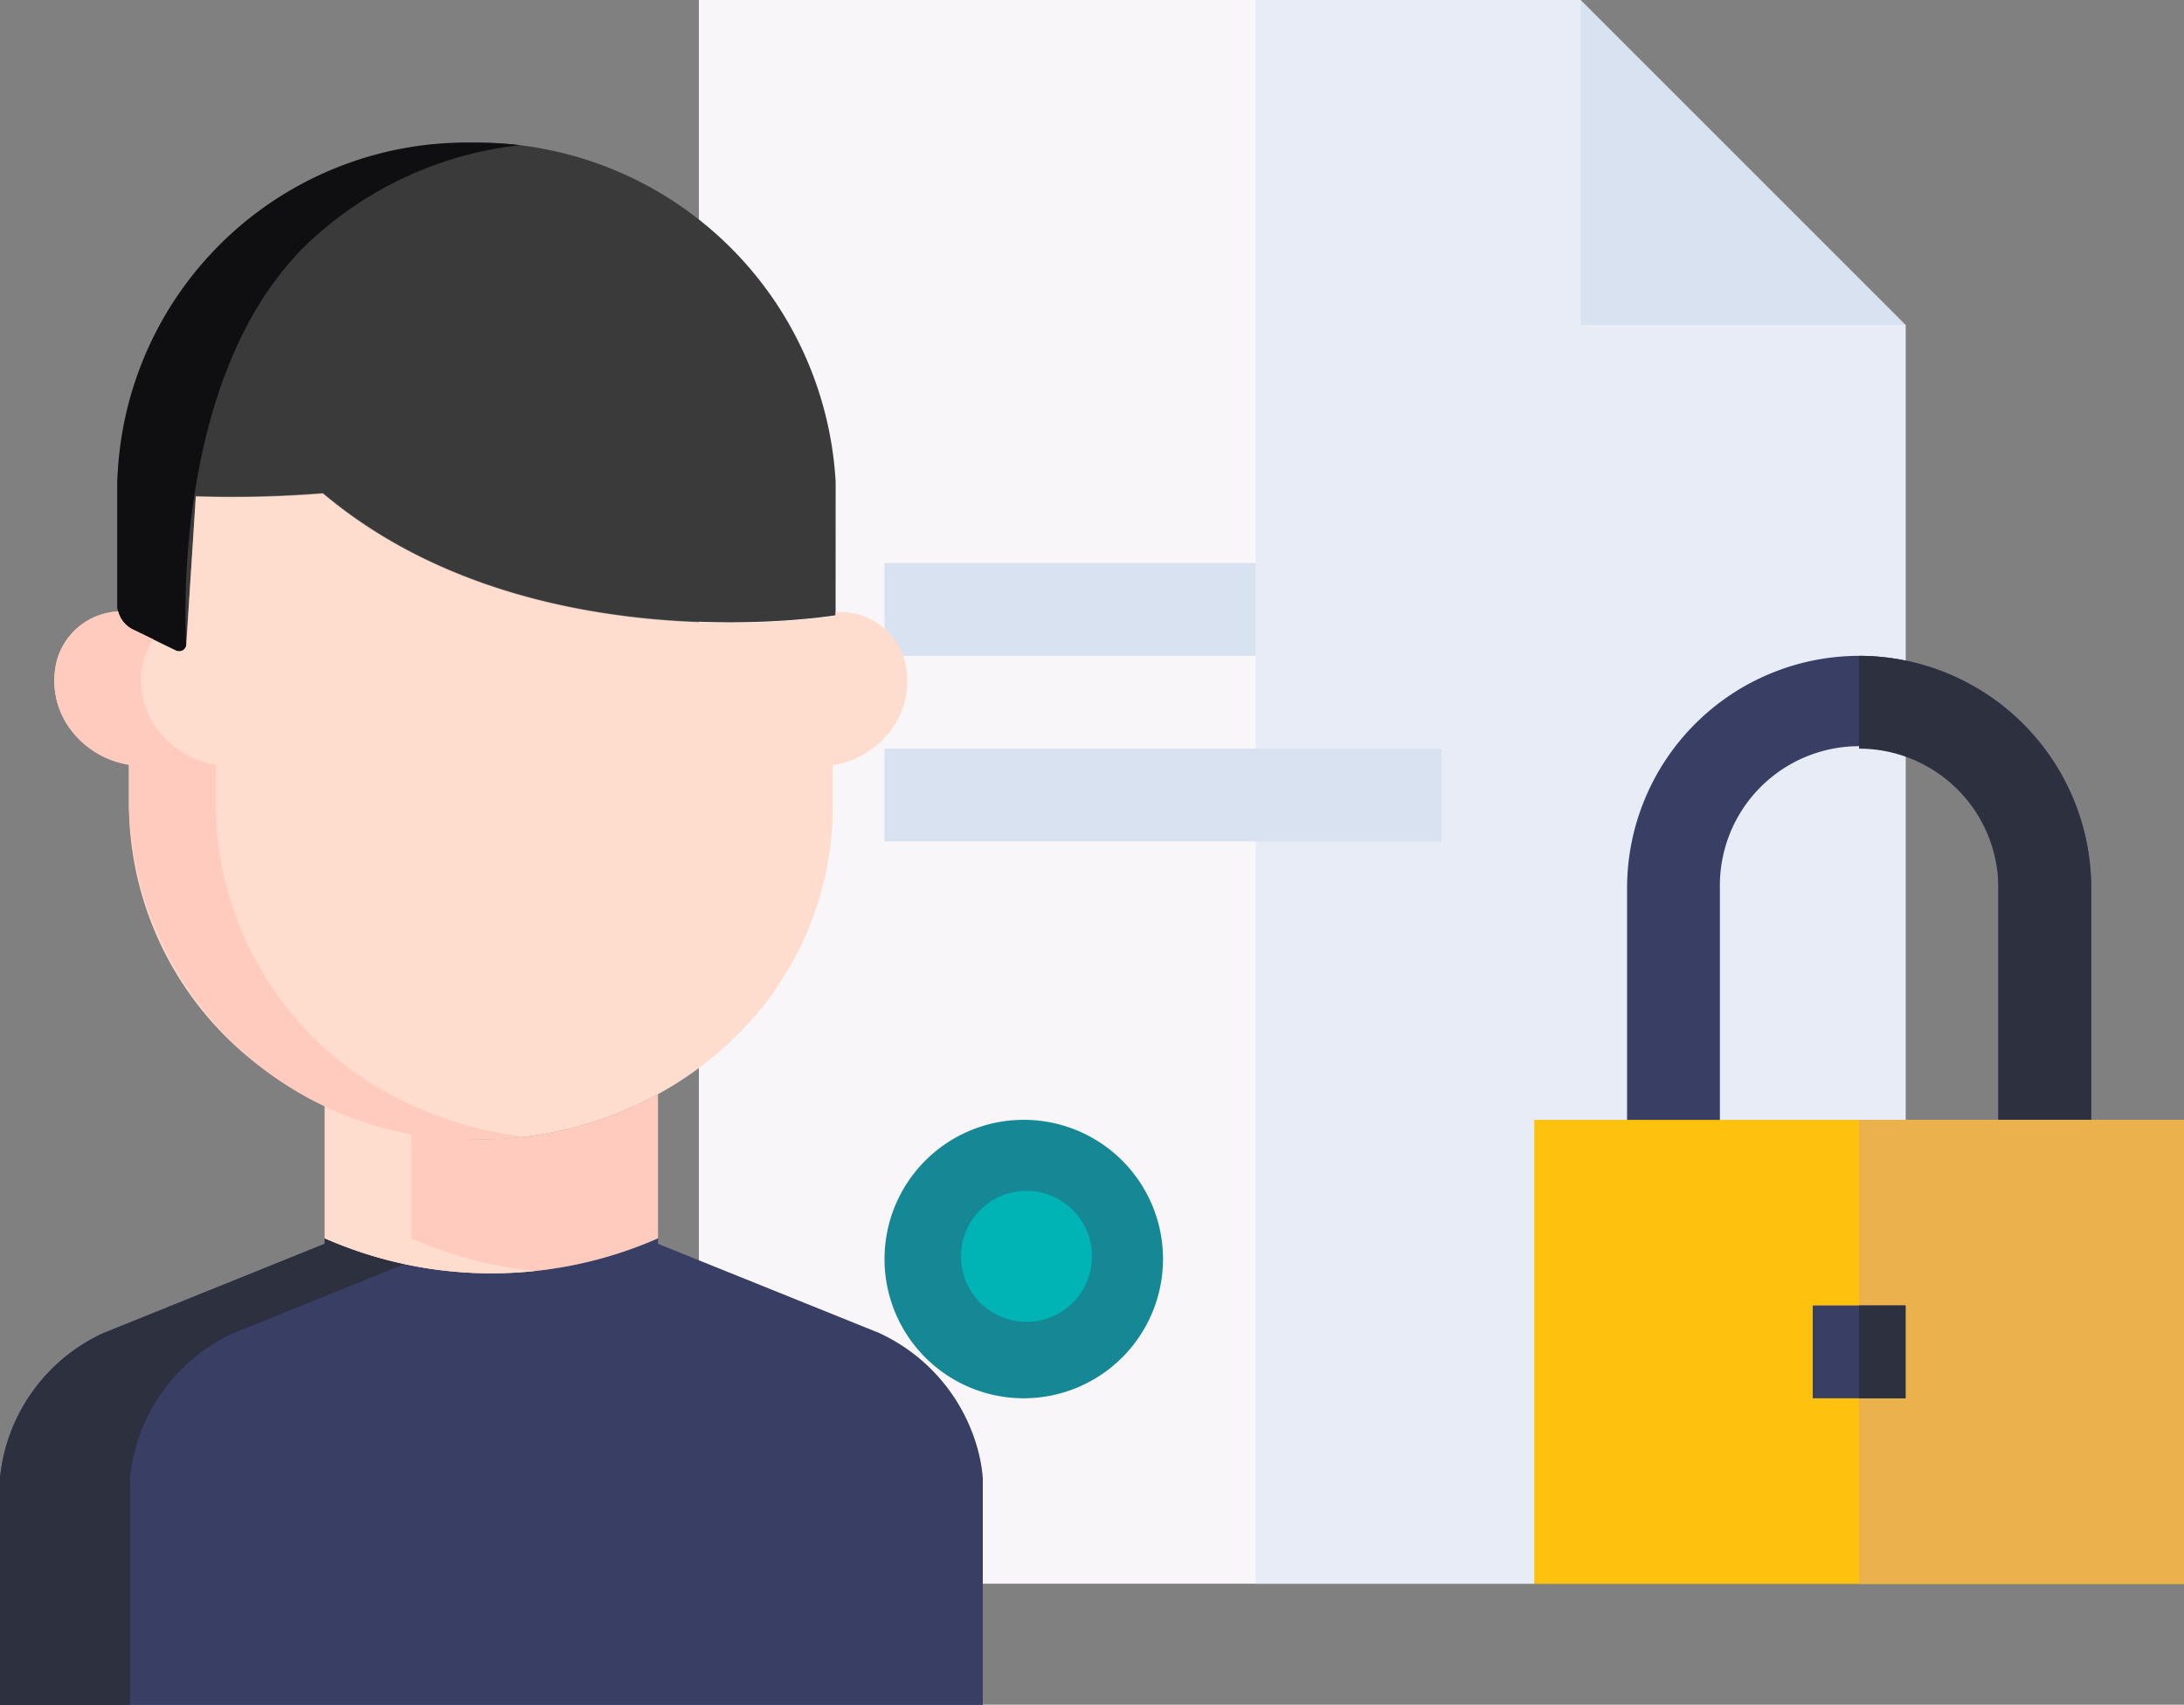 <svg xmlns="http://www.w3.org/2000/svg" width="50" height="39.033" viewBox="0 0 50 39.033">
    <rect x="0" y="0" width="50" height="39.033" fill="#808080" stroke="none"/>
    <defs>
        <style>
            .cls-3{fill:#d8e2f1}.cls-6{fill:#393e64}.cls-7{fill:#2d303e}.cls-12{fill:#ffcbbe}.cls-13{fill:#ffddce}
        </style>
    </defs>
    <g id="Group_9164" transform="translate(-27 -145.733)">
        <g id="contract_1_" transform="translate(43 145.733)">
            <g id="Group_9015">
                <path id="Path_19207" fill="#f9f6f9" d="M43.625 7.438v18.2l-8.5 10.625H16V0h20.188l1.08 6.357z" transform="translate(-16)"/>
                <path id="Path_19208" fill="#e7ecf6" d="M210.875 7.438v18.2l-8.5 10.625H196V0h7.438l1.08 6.357z" transform="translate(-183.25)"/>
                <path id="Path_19209" d="M308.438 7.438L301 0v7.438z" class="cls-3" transform="translate(-280.813)"/>
            </g>
            <g id="Group_9016" transform="translate(4.25 12.892)">
                <path id="Path_19210" d="M76 182h8.5v2.125H76z" class="cls-3" transform="translate(-76 -182)"/>
            </g>
            <g id="Group_9017" transform="translate(4.25 17.142)">
                <path id="Path_19211" d="M76 242h12.75v2.125H76z" class="cls-3" transform="translate(-76 -242)"/>
            </g>
            <path id="Path_19212" d="M196 242h4.25v2.125H196z" class="cls-3" transform="translate(-183.25 -224.858)"/>
            <g id="Group_9019" transform="translate(4.25 25.642)">
                <g id="Group_9018">
                    <path id="Path_19213" fill="#168794" d="M79.188 368.375a3.188 3.188 0 1 1 3.188-3.187 3.191 3.191 0 0 1-3.188 3.187z" transform="translate(-76 -362)"/>
                    <circle id="Ellipse_537" cx="1.5" cy="1.5" r="1.5" fill="#00b3b5" transform="translate(1.75 1.625)"/>
                </g>
            </g>
            <g id="Group_9020" transform="translate(21.25 15.017)">
                <path id="Path_19214" d="M321.313 212a5.319 5.319 0 0 0-5.313 5.313v7.438h2.125v-7.438a3.188 3.188 0 1 1 6.375 0v7.438h2.125v-7.438a5.319 5.319 0 0 0-5.312-5.313z" class="cls-6" transform="translate(-316 -212)"/>
            </g>
            <path id="Path_19215" d="M396.313 217.313v7.438h-2.125v-7.438a3.191 3.191 0 0 0-3.188-3.188V212a5.319 5.319 0 0 1 5.313 5.313z" class="cls-7" transform="translate(-364.438 -196.983)"/>
            <g id="Group_9021" transform="translate(19.125 25.642)">
                <path id="Path_19216" fill="#fec10d" d="M286 362v10.625h14.875V362z" transform="translate(-286 -362)"/>
            </g>
            <path id="Path_19217" fill="#eab14d" d="M391 362h7.438v10.625H391z" transform="translate(-364.438 -336.358)"/>
            <g id="Group_9022" transform="translate(25.5 29.892)">
                <path id="Path_19218" d="M376 422h2.125v2.125H376z" class="cls-6" transform="translate(-376 -422)"/>
            </g>
            <path id="Path_19219" d="M391 422h1.063v2.125H391z" class="cls-7" transform="translate(-364.438 -392.108)"/>
        </g>
        <g id="Group_9008" transform="translate(0 -.489)">
            <path id="Path_18982" d="M38.428 372.464a4.128 4.128 0 0 0-2.306-2.843l-5.057-2.04v-.125a9.484 9.484 0 0 1-7.629 0v.125l-5.057 2.04A4.094 4.094 0 0 0 16 372.94v5.2h22.5v-5.2a3.6 3.6 0 0 0-.072-.476z" class="cls-6" transform="translate(11 -192.879)"/>
            <path id="Path_18983" d="M21.355 369.62l3.9-1.575a9.354 9.354 0 0 1-1.823-.59v.125l-5.057 2.04A4.094 4.094 0 0 0 16 372.939v5.2h2.977v-5.2a4.094 4.094 0 0 1 2.378-3.319z" class="cls-7" transform="translate(11 -192.878)"/>
            <path id="Path_18986" fill="#3a3a3b" d="M59.523 110.592v.086s-7.026 1.17-11.737-2.8a26.235 26.235 0 0 1-2.909.069l-.219 3.4a.157.157 0 0 1-.085.125.175.175 0 0 1-.157 0l-.972-.472a.636.636 0 0 1-.363-.52v-2.862a8.235 8.235 0 0 1 16.443 0z" transform="translate(-13.393 49.632)"/>
            <path id="Path_18987" fill="#0f0f12" d="M47.472 102.132a8.392 8.392 0 0 1 4.828-2.218 8.783 8.783 0 0 0-1-.057 8 8 0 0 0-8.221 7.768v2.862a.636.636 0 0 0 .363.52l.972.472a.175.175 0 0 0 .157 0 .157.157 0 0 0 .085-.125s-.426-6.154 2.816-9.222z" transform="translate(-13.393 49.632)"/>
            <path id="Path_18988" d="M98.569 332.247v3.3a9.485 9.485 0 0 1-7.629 0v-3.055a8.48 8.48 0 0 0 7.629-.245z" class="cls-12" transform="translate(-56.505 -160.971)"/>
            <path id="Path_18989" d="M92.924 337.922v-2.416a8.329 8.329 0 0 1-1.984-.64v3.055a9.472 9.472 0 0 0 4.807.749 9.408 9.408 0 0 1-2.823-.748z" class="cls-13" transform="translate(-56.505 -163.345)"/>
            <path id="Path_18990" d="M42.36 199.219a8.465 8.465 0 0 1-8.071.022 7.547 7.547 0 0 1-4.041-6.6v-.964a2.081 2.081 0 0 1-1.371-.857 1.867 1.867 0 0 1-.278-1.531 1.533 1.533 0 0 1 1.392-1.119H30a.642.642 0 0 0 .346.417l.972.472a.175.175 0 0 0 .157 0 .157.157 0 0 0 .085-.125l.219-3.4a26.234 26.234 0 0 0 2.909-.069c4.711 3.967 11.737 2.8 11.737 2.8v-.086h.194a1.532 1.532 0 0 1 1.391 1.119 1.863 1.863 0 0 1-.276 1.532 2.077 2.077 0 0 1-1.372.857v.964a7.363 7.363 0 0 1-2.2 5.223c-.053.054-.108.108-.164.16a8.026 8.026 0 0 1-1.638 1.185z" class="cls-13" transform="translate(-.296 -27.943)"/>
            <path id="Path_18991" d="M36.708 225.648a7.583 7.583 0 0 1-4.484-6.825v-.964a2.082 2.082 0 0 1-1.371-.859 1.867 1.867 0 0 1-.278-1.531 1.439 1.439 0 0 1 .225-.48l-.462-.224a.642.642 0 0 1-.346-.417h-.009a1.533 1.533 0 0 0-1.392 1.119 1.864 1.864 0 0 0 .276 1.533 2.078 2.078 0 0 0 1.373.857v.964a7.841 7.841 0 0 0 8.058 7.613 8.607 8.607 0 0 0 .991-.058 8.359 8.359 0 0 1-2.581-.728z" class="cls-12" transform="translate(-.288 -54.127)"/>
        </g>
    </g>
</svg>
